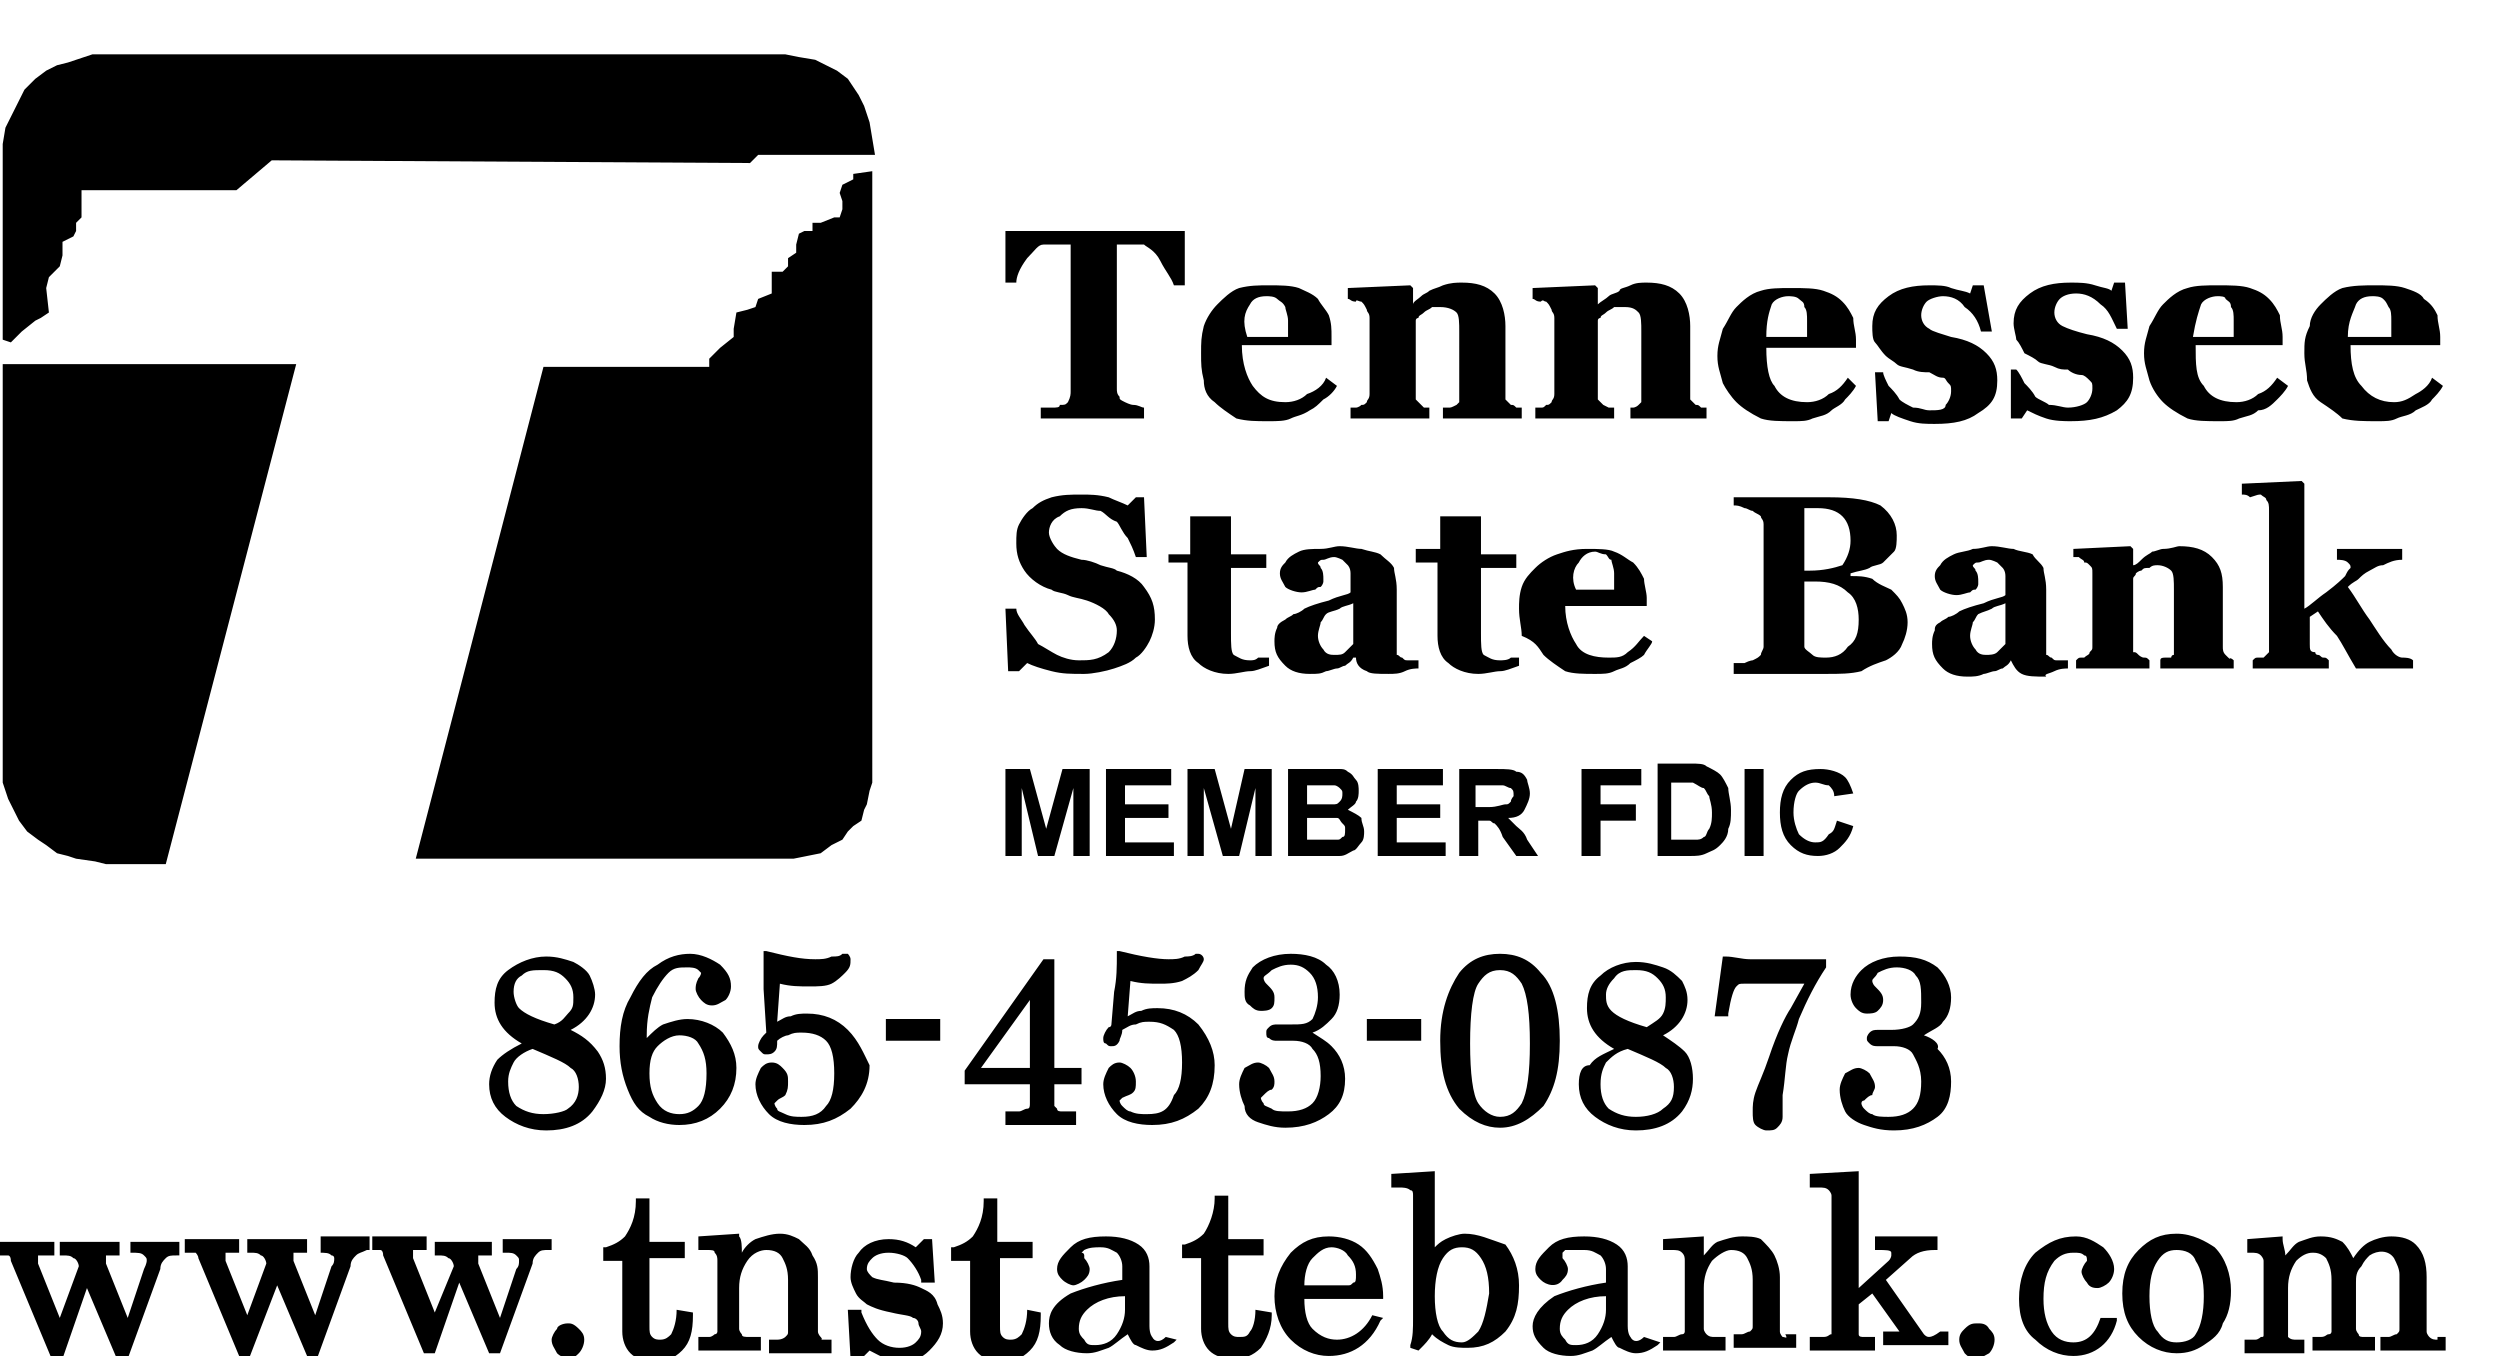 <svg version="1.1" id="Layer_1" xmlns="http://www.w3.org/2000/svg" x="0" y="0" width="92" height="49.9" style="enable-background:new 0 0 92 49.9" xml:space="preserve"><style>.st0{fill-rule:evenodd;clip-rule:evenodd}</style><path class="st0" d="M37.8 9.5c.3-.3.4-.5.6-.5h1v5.4c0 .1 0 .2-.1.4-.1.1-.1.1-.3.1 0 .1-.1.1-.3.1h-.4v.4h3.8V15c-.1 0-.2-.1-.4-.1-.1 0-.3-.1-.3-.1-.2-.1-.2-.1-.2-.2-.1-.1-.1-.2-.1-.3V9h1c.1.1.4.2.6.6.2.4.4.6.5.9h.4v-2H37v1.9h.4c0-.2.1-.5.4-.9M44.7 14.8c.2.2.5.4.8.6.4.1.7.1 1.2.1.3 0 .6 0 .8-.1.2-.1.4-.1.7-.3.2-.1.3-.2.5-.4.2-.1.4-.3.5-.5l-.4-.3c-.1.3-.4.5-.7.6-.2.2-.5.3-.8.3-.6 0-.9-.2-1.2-.6-.2-.3-.4-.8-.4-1.5H49v-.3c0-.3 0-.5-.1-.8-.1-.2-.3-.4-.4-.6-.2-.2-.5-.3-.7-.4-.3-.1-.7-.1-1.1-.1-.4 0-.7 0-1.1.1-.3.1-.6.4-.8.6-.2.2-.4.5-.5.8-.1.4-.1.6-.1 1s0 .6.1 1c0 .3.1.6.4.8m1.3-3.6c.1-.2.3-.3.6-.3.1 0 .3 0 .4.1.1.1.2.1.3.3 0 .1.1.3.1.5v.6h-1.5c-.2-.6-.1-.9.1-1.2zM50.1 11.1c.1.1.1.1.2.3 0 .1.1.1.1.3v2.8c0 .2-.1.2-.1.3-.1.1-.1.1-.2.1-.1.1-.2.1-.2.1h-.2v.4h2.9V15h-.2l-.1-.1-.2-.2v-2.9c0-.1.1-.1.1-.1 0-.1.1-.1.2-.2s.2-.1.3-.2h.3c.3 0 .5.1.6.2.1.1.1.4.1.7V14.8l-.1.1c-.2.1-.2.1-.3.1h-.2v.4H56V15h-.2c-.1-.1-.1-.1-.2-.1l-.2-.2V12c0-.4-.1-.9-.4-1.2-.3-.3-.7-.4-1.2-.4-.2 0-.4 0-.7.1-.2.1-.3.1-.5.2-.1.1-.2.1-.3.2-.1.1-.3.2-.3.3v-.6l-.1-.1-2.3.1v.4c.1 0 .1.1.3.1 0-.1.1 0 .2 0M56.9 11.1c.1.1.1.1.2.3 0 .1.1.1.1.3v2.8c0 .2-.1.2-.1.3-.1.1-.1.1-.2.1-.1.1-.1.1-.2.1h-.2v.4h2.9V15h-.2l-.2-.1-.2-.2v-2.9c0-.1.1-.1.1-.1 0-.1.1-.1.2-.2s.2-.1.3-.2h.4c.3 0 .4.1.5.2.1.1.1.4.1.7V14.8l-.1.1c-.1.1-.2.1-.2.1H60v.4h2.8V15h-.2c-.1-.1-.1-.1-.2-.1l-.2-.2V12c0-.4-.1-.9-.4-1.2-.3-.3-.7-.4-1.2-.4-.2 0-.4 0-.6.1-.2.1-.4.1-.4.2-.1.1-.3.1-.4.2-.1.1-.3.2-.4.3v-.6l-.1-.1-2.3.1v.4c.1 0 .1.1.3.1.1-.1.1 0 .2 0M63.9 14.8c.2.2.5.4.9.6.3.1.7.1 1.2.1.3 0 .5 0 .7-.1.3-.1.5-.1.7-.3.1-.1.4-.2.5-.4.1-.1.3-.3.4-.5l-.3-.3c-.2.3-.4.5-.7.6-.2.2-.5.3-.8.3-.6 0-1-.2-1.2-.6-.2-.2-.3-.7-.3-1.4h3.3v-.3c0-.3-.1-.5-.1-.8-.1-.2-.2-.4-.4-.6-.2-.2-.4-.3-.7-.4-.3-.1-.7-.1-1.2-.1-.4 0-.8 0-1.1.1-.4.1-.7.4-.9.6-.2.2-.3.5-.5.8-.1.4-.2.6-.2 1s.1.6.2 1c.1.2.3.5.5.7m1.3-3.6c.1-.2.4-.3.6-.3.1 0 .3 0 .4.1.1.1.2.1.2.3.1.1.1.3.1.5v.6H65c0-.6.1-.9.2-1.2zM71 15.1c-.2 0-.3-.1-.6-.1-.2-.1-.4-.2-.5-.3-.1-.2-.3-.4-.4-.5-.1-.2-.2-.4-.2-.5H69l.1 1.8h.4l.1-.3c.1.1.4.2.7.3.3.1.6.1.9.1.7 0 1.2-.1 1.6-.4.5-.3.7-.6.7-1.2 0-.4-.1-.7-.4-1-.3-.3-.7-.5-1.3-.6-.3-.1-.7-.2-.8-.3-.2-.1-.3-.3-.3-.5s.1-.4.2-.5c.1-.1.4-.2.6-.2.3 0 .6.1.8.4.3.2.5.5.6.9h.4l-.3-1.7h-.4l-.1.3c-.2-.1-.4-.1-.7-.2-.2-.1-.5-.1-.8-.1-.6 0-1.1.1-1.5.4-.4.3-.6.6-.6 1.1 0 .2 0 .5.1.6.1.1.2.3.4.5.1.1.3.2.4.3.1.1.3.1.6.2.2.1.4.1.6.1.2.1.3.2.5.2.1 0 .1.1.2.2s.1.1.1.3c0 .2-.1.4-.2.5 0 .2-.3.2-.6.2M74.6 15.1c.2.1.4.2.7.3.3.1.7.1.9.1.7 0 1.2-.1 1.7-.4.4-.3.6-.6.6-1.2 0-.4-.1-.7-.4-1-.3-.3-.7-.5-1.3-.6-.4-.1-.7-.2-.9-.3-.2-.1-.3-.3-.3-.5s.1-.4.2-.5c.1-.1.3-.2.6-.2s.6.1.9.4c.3.2.4.5.6.9h.4l-.1-1.7h-.4l-.1.3c-.1-.1-.3-.1-.6-.2s-.6-.1-.9-.1c-.6 0-1.1.1-1.5.4-.4.3-.6.6-.6 1.1 0 .2.1.5.1.6.1.1.2.3.3.5.2.1.4.2.5.3.1.1.4.1.6.2.2.1.3.1.5.1.1.1.3.2.5.2.1 0 .2.1.3.2.1.1.1.1.1.3 0 .2-.1.4-.2.5-.1.1-.4.2-.7.2-.2 0-.4-.1-.7-.1-.1-.1-.4-.2-.5-.3-.1-.2-.3-.4-.4-.5-.1-.2-.2-.4-.3-.5H74v1.8h.4l.2-.3zM83.8 14.7c.1-.1.3-.3.4-.5l-.4-.3c-.2.3-.4.5-.7.6-.2.2-.5.3-.8.3-.6 0-1-.2-1.2-.6-.3-.3-.3-.8-.3-1.5H84v-.3c0-.3-.1-.5-.1-.8-.1-.2-.2-.4-.4-.6-.2-.2-.4-.3-.7-.4-.3-.1-.7-.1-1.2-.1-.4 0-.8 0-1.1.1-.4.1-.7.4-.9.6-.2.2-.3.5-.5.8-.1.4-.2.6-.2 1s.1.6.2 1c.1.3.3.6.5.8.2.2.5.4.9.6.3.1.7.1 1.2.1.3 0 .5 0 .7-.1.3-.1.5-.1.7-.3.3 0 .5-.2.7-.4M81 11.2c.1-.2.4-.3.6-.3.1 0 .3 0 .3.1.1.1.2.1.2.3.1.1.1.3.1.5v.6h-1.5c.1-.6.2-.9.3-1.2zM85.4 14.8c.3.2.6.4.8.6.4.1.8.1 1.3.1.3 0 .5 0 .7-.1.2-.1.5-.1.7-.3.2-.1.5-.2.6-.4.1-.1.3-.3.4-.5l-.4-.3c-.1.3-.4.5-.6.6-.3.2-.5.3-.8.3-.5 0-.9-.2-1.2-.6-.3-.3-.4-.8-.4-1.5h3.3v-.3c0-.3-.1-.5-.1-.8-.1-.2-.2-.4-.5-.6-.1-.2-.4-.3-.7-.4-.3-.1-.7-.1-1.1-.1-.4 0-.8 0-1.2.1-.3.1-.6.4-.8.6-.2.2-.4.5-.4.8-.2.4-.2.6-.2 1s.1.6.1 1c.1.3.2.6.5.8m1.3-3.6c.1-.2.3-.3.6-.3.1 0 .3 0 .4.1.1.1.1.1.2.3.1.1.1.3.1.5v.6h-1.6c0-.6.2-.9.3-1.2zM39.7 24.3c-.3 0-.6-.1-.8-.2-.2-.1-.5-.3-.7-.4-.1-.2-.3-.4-.5-.7-.1-.2-.3-.4-.3-.6H37l.1 2.3h.4l.3-.3c.2.1.5.2.9.3.4.1.7.1 1.2.1.3 0 .8-.1 1.1-.2.3-.1.6-.2.8-.4.2-.1.4-.4.5-.6.1-.2.2-.5.2-.8 0-.5-.1-.8-.4-1.2-.2-.3-.6-.5-1-.6-.1-.1-.3-.1-.6-.2-.2-.1-.5-.2-.7-.2-.4-.1-.7-.2-.9-.4-.1-.1-.3-.4-.3-.6 0-.2.1-.5.4-.6.2-.2.4-.3.8-.3.3 0 .5.1.7.1.2.1.3.3.6.4.1.1.2.4.4.6.1.2.2.4.3.7h.4l-.1-2.2h-.3l-.3.3c-.2-.1-.5-.2-.7-.3-.4-.1-.7-.1-1-.1-.4 0-.7 0-1.1.1-.3.1-.5.2-.7.4-.2.1-.4.4-.5.6-.1.2-.1.4-.1.7 0 .4.1.7.3 1 .2.3.6.6 1 .7.1.1.4.1.6.2.2.1.4.1.7.2.3.1.7.3.8.5.2.2.3.4.3.6 0 .3-.1.6-.3.8-.4.3-.7.3-1.1.3M42.9 20.7h.8v2.7c0 .4.1.8.4 1 .2.2.6.4 1.1.4.3 0 .6-.1.8-.1.2 0 .4-.1.7-.2v-.3h-.4c-.1.1-.2.1-.3.1-.3 0-.4-.1-.6-.2-.1-.1-.1-.4-.1-.8v-2.4h1.3v-.5h-1.3V19h-1.5v1.4H43v.3zM47.8 20.3c-.2.1-.4.2-.5.4-.1.1-.2.2-.2.4s.1.3.2.5c.1.1.4.2.6.2.2 0 .4-.1.5-.1.1-.1.1-.1.2-.1.1-.1.1-.2.1-.2v-.1c0-.1 0-.3-.1-.4 0-.1-.1-.1-.1-.2.1-.1.1-.1.2-.1s.2-.1.4-.1c.1 0 .3.1.3.1l.2.2s.1.1.1.3v.7c-.1.1-.4.1-.8.3-.4.1-.7.2-.9.3-.1.1-.3.2-.4.2-.1.1-.2.1-.3.2-.2.1-.3.2-.3.3-.1.2-.1.4-.1.5 0 .4.1.6.4.9.2.2.5.3.9.3.3 0 .4 0 .6-.1.1 0 .3-.1.4-.1.1 0 .2-.1.3-.1.1-.1.2-.1.3-.3h.1c0 .2.1.4.4.5.1.1.4.1.8.1.2 0 .4 0 .6-.1.2-.1.4-.1.5-.1v-.3h-.4c-.1 0-.1 0-.2-.1-.1 0-.1-.1-.2-.1v-2.4c0-.4-.1-.6-.1-.8-.1-.2-.3-.3-.5-.5-.2-.1-.4-.1-.7-.2-.2 0-.5-.1-.8-.1-.2 0-.4.1-.7.1-.3 0-.6 0-.8.1m2 3.4-.3.3c-.1.1-.2.1-.4.1-.1 0-.3 0-.4-.2-.1-.1-.2-.3-.2-.5s.1-.4.1-.5c.1-.1.1-.2.2-.3.1-.1.3-.1.5-.2.1-.1.3-.1.5-.2v1.5zM53 18.8v1.4h-.9v.5h.8v2.7c0 .4.1.8.4 1 .2.2.6.4 1.1.4.3 0 .6-.1.8-.1.2 0 .4-.1.7-.2v-.3h-.3c-.1.1-.3.1-.4.1-.3 0-.4-.1-.6-.2-.1-.1-.1-.4-.1-.8v-2.4h1.3v-.5h-1.3V19H53zM56.8 24.1c.2.2.5.4.8.6.3.1.7.1 1.1.1.3 0 .5 0 .7-.1.2-.1.4-.1.6-.3.2-.1.4-.2.5-.3.1-.2.3-.4.3-.5l-.3-.2c-.2.2-.3.4-.6.6-.2.2-.4.2-.7.2-.5 0-1-.1-1.2-.5-.2-.3-.4-.8-.4-1.4h3V22c0-.2-.1-.5-.1-.7-.1-.2-.2-.4-.4-.6-.2-.1-.4-.3-.7-.4-.2-.1-.6-.1-1-.1-.5 0-.8.1-1.1.2-.3.1-.6.3-.8.5-.2.2-.4.4-.5.7-.1.3-.1.6-.1.8 0 .4.1.7.1 1 .5.2.6.4.8.7m1.3-3.4c.1-.2.3-.4.6-.4.1 0 .2.1.4.1.1.1.1.2.2.2 0 .1.1.3.1.5v.6H58c-.2-.4-.1-.8.1-1zM69.4 24.3c.2-.1.5-.3.6-.6.1-.2.2-.5.2-.8 0-.3-.1-.5-.2-.7-.1-.2-.2-.3-.4-.5-.2-.1-.5-.2-.7-.4-.3-.1-.5-.1-.8-.1v-.1c.3-.1.5-.1.7-.2.1-.1.4-.1.5-.2l.4-.4c.1-.1.1-.4.1-.6 0-.4-.2-.8-.6-1.1-.4-.2-1-.3-1.9-.3h-3.5v.3c.1 0 .2 0 .4.1.1 0 .2.1.3.1.1.1.2.1.3.2 0 .1.1.1.1.3v4.5c0 .1-.1.2-.1.3-.1.1-.1.1-.3.2 0 0-.1 0-.3.1h-.4v.4h3.4c.5 0 .9 0 1.3-.1.3-.2.6-.3.9-.4m-3-5.6h.5c.4 0 .7.1.9.3.2.2.3.5.3.9 0 .3-.1.6-.3.9-.3.1-.7.2-1.2.2h-.2v-2.3zm1.6 5.1c-.2.3-.5.4-.8.4-.2 0-.4 0-.5-.1-.1-.1-.3-.2-.3-.3v-2.4h.4c.5 0 .9.1 1.2.4.3.2.4.6.4 1 0 .5-.1.8-.4 1zM75.6 24.7c.2-.1.4-.1.5-.1v-.3h-.4c-.1 0-.1 0-.2-.1-.1 0-.1-.1-.2-.1v-2.4c0-.4-.1-.6-.1-.8-.1-.2-.3-.3-.4-.5-.2-.1-.5-.1-.7-.2-.2 0-.5-.1-.8-.1-.2 0-.4.1-.7.1-.2.1-.5.1-.7.2-.2.1-.4.2-.5.4-.1.1-.2.2-.2.4s.1.3.2.5c.1.1.4.2.6.2.2 0 .4-.1.5-.1.1-.1.1-.1.2-.1.1-.1.1-.2.1-.2v-.1c0-.1 0-.3-.1-.4 0-.1-.1-.1-.1-.2.1-.1.1-.1.2-.1s.2-.1.4-.1c.1 0 .3.1.3.1l.2.2s.1.1.1.3v.7c-.1.1-.4.1-.8.3-.4.1-.7.2-.9.3-.1.1-.3.2-.4.2-.1.1-.2.1-.3.2-.2.1-.2.2-.2.3-.1.2-.1.4-.1.5 0 .4.1.6.4.9.2.2.5.3.9.3.2 0 .4 0 .6-.1.1 0 .3-.1.4-.1.1 0 .2-.1.3-.1.1-.1.2-.1.3-.3.1.2.2.4.4.5.2.1.5.1.9.1-.1-.1.1-.1.3-.2m-1.8-1-.3.3c-.1.1-.3.1-.4.1-.1 0-.3 0-.4-.2-.1-.1-.2-.3-.2-.5s.1-.4.1-.5c.1-.1.1-.2.2-.3.2-.1.3-.1.5-.2.1-.1.3-.1.5-.2v1.5zM82 24.2l-.1-.1c-.1-.1-.1-.2-.1-.3v-2.2c0-.5-.1-.8-.4-1.1-.3-.3-.7-.4-1.2-.4-.1 0-.3.1-.6.1-.1 0-.3.1-.4.1-.1.1-.2.1-.4.3-.1.1-.2.2-.3.2v-.6l-.1-.1-2.1.1v.3h.2c.1.1.2.1.2.2.1 0 .1 0 .2.1s.1.1.1.3v2.7c0 .1 0 .1-.1.2 0 .1-.1.1-.2.2h-.1c-.1 0-.1 0-.2.1v.3h2.7v-.3c-.1-.1-.1-.1-.2-.1s-.2-.1-.2-.1c-.1-.1-.1-.1-.2-.1V21.3c0-.1.1-.1.1-.2 0 0 .1-.1.2-.1.1-.1.1-.1.3-.1.1-.1.2-.1.3-.1.2 0 .4.1.5.2.1.1.1.4.1.7v2.4c-.1 0-.1.1-.1.1h-.2c-.1 0-.2 0-.2.1v.3h2.7v-.3c-.1-.1-.2-.1-.2-.1.1.1.1 0 0 0M83.2 18.2c.1.1.2.1.2.2.1.1.1.2.1.4V24l-.2.2h-.2c-.1 0-.1 0-.2.1v.3h2.8v-.3c-.1-.1-.1-.1-.2-.1s-.1-.1-.2-.1-.1-.1-.1-.1c-.2 0-.2-.1-.2-.3v-1l.3-.2c.2.3.4.6.7.9.2.3.4.7.7 1.2h2.1v-.3c-.1-.1-.3-.1-.4-.1-.1 0-.3-.1-.4-.3-.3-.3-.6-.8-.8-1.1-.3-.4-.5-.8-.8-1.2.2-.2.3-.2.4-.3.1-.1.2-.2.4-.3.2-.1.3-.2.5-.2.2-.1.4-.2.7-.2v-.4H86v.4c.1 0 .3 0 .4.1.1.1.1.1.1.2-.1.1-.1.1-.2.3-.1.1-.3.3-.7.6-.3.2-.6.5-.8.6v-4.6l-.1-.1-2.2.1v.4c.1 0 .2 0 .3.1.3-.1.3-.1.4-.1M61 28.3v3.2h1.2c.2 0 .4 0 .6-.1.2-.1.3-.1.5-.3.1-.1.3-.3.3-.6.1-.2.1-.4.1-.7 0-.3-.1-.6-.1-.8-.1-.2-.2-.4-.3-.5-.1-.1-.3-.2-.5-.3-.1-.1-.3-.1-.6-.1H61zm1.7.7c.1.1.1.2.2.3 0 .1.1.3.1.6 0 .2 0 .4-.1.6-.1.1-.1.3-.2.3-.1.1-.2.1-.3.1h-.9v-2.1h.8c.2.1.3.2.4.2zM60.4 28.9v-.6h-2.2v3.2h.7v-1.3h1.3v-.6h-1.3v-.7zM53.2 31h-1.8v-.9H53v-.5h-1.6v-.7h1.7v-.6h-2.4v3.2h2.5zM55.1 28.3h-1.4v3.2h.7v-1.3h.4c.1 0 .1.1.2.1.1.1.2.2.3.5l.5.7h.8l-.4-.6c-.1-.3-.3-.4-.4-.5l-.3-.3c.3 0 .5-.1.6-.3.1-.2.2-.4.2-.6 0-.2-.1-.4-.1-.5-.1-.2-.2-.3-.4-.3-.1-.1-.4-.1-.7-.1m.5 1.2c-.1.1-.1.1-.2.1s-.3.1-.6.1h-.5v-.8h1c.1 0 .2.1.3.1.1.1.1.1.1.3 0 0-.1.1-.1.2zM64.2 28.3h.7v3.2h-.7zM43.1 28.9v-.6h-2.4v3.2h2.5V31h-1.8v-.9H43v-.5h-1.6v-.7zM66.8 28.8c.2 0 .3.1.5.1.1.1.2.2.2.4l.7-.1c-.1-.3-.2-.5-.3-.6-.2-.2-.6-.3-.9-.3-.5 0-.8.1-1.1.4-.3.3-.4.7-.4 1.2s.1.9.4 1.2c.3.3.6.4 1 .4.3 0 .6-.1.8-.3.2-.2.4-.4.5-.8l-.6-.2c-.1.3-.1.4-.3.5-.2.3-.3.3-.5.3s-.4-.1-.6-.3c-.1-.2-.2-.5-.2-.8 0-.4.1-.7.2-.8.2-.2.4-.3.6-.3M50.1 31c.1-.1.1-.3.1-.4 0-.2-.1-.3-.1-.5-.1-.1-.3-.2-.5-.3.1-.1.3-.2.3-.3.1-.1.1-.3.1-.4 0-.1 0-.3-.1-.4-.1-.1-.1-.2-.3-.3-.1-.1-.2-.1-.3-.1h-1.9v3.2H49.3c.2 0 .3-.1.5-.2.1 0 .2-.2.3-.3m-2-2.1h1c.1 0 .2.1.2.1.1.1.1.1.1.2s0 .2-.1.3c-.1.1-.1.1-.3.1h-.9v-.7zm1.3 1.9c-.1.1-.1.1-.2.1h-1.1v-.8h1.1c.1 0 .1.1.2.2s.1.1.1.2c0 .2 0 .3-.1.3zM37.6 29l.6 2.5h.6l.7-2.5v2.5h.6v-3.2h-1l-.6 2.2-.6-2.2H37v3.2h.6zM45.6 31.5l.6-2.5v2.5h.6v-3.2h-1l-.5 2.2-.6-2.2h-1v3.2h.6V29l.7 2.5zM.5 29.8l.2.4.3.4.4.3.3.2.4.3.4.1.3.1.7.1.4.1h2.2l4.8-18.4H.1V28.8l.2.6zM29.2 31.6l.5-.1.5-.1.4-.3.4-.2.2-.3.2-.2.3-.2.1-.4.1-.2.1-.5.1-.3V6.3l-.7.1v.2l-.2.1-.2.1-.1.3.1.3v.3l-.1.3h-.2l-.5.2h-.3v.3h-.3l-.2.1-.1.4v.3l-.3.2v.3l-.2.2h-.4v.8l-.5.2-.1.3-.3.1-.4.1-.1.6v.3l-.5.4-.4.4v.3H20l-4.7 18.1h13.3zM.8 12.2l.5-.4.2-.1.3-.2-.1-.9.1-.4.4-.4.1-.4v-.5l.4-.2.1-.2v-.3L3 8V7h5.7L10 5.9l17.6.1.3-.3h4.3l-.1-.6-.1-.6-.2-.6-.2-.4-.2-.3-.2-.3-.4-.3-.4-.2-.4-.2-.6-.1-.5-.1H3.4l-.6.2-.3.1-.4.1-.4.2-.4.3-.4.4-.2.4-.2.4-.3.6-.1.6v7.2l.3.1zM46.3 41.3c.3.1.6.2 1 .2.7 0 1.2-.2 1.6-.5.4-.3.6-.7.6-1.3 0-.5-.2-.9-.5-1.2-.2-.2-.4-.3-.7-.5.3-.1.5-.3.7-.5.2-.2.3-.5.3-.9 0-.5-.2-.9-.5-1.1-.3-.3-.8-.4-1.3-.4-.6 0-1.1.2-1.4.5-.2.3-.3.5-.3.9 0 .2 0 .4.2.5.1.1.2.2.4.2.1 0 .3 0 .4-.1.1-.1.1-.2.1-.4s-.1-.3-.3-.5c-.1-.1-.1-.2-.1-.2 0-.1.1-.1.3-.3.2-.1.4-.2.7-.2.3 0 .5.1.7.3.2.2.3.5.3.9 0 .3-.1.6-.2.8-.2.2-.4.2-.8.2H47c-.1 0-.2 0-.3.1-.1.1-.1.1-.1.2s0 .2.1.2c.1.1.2.1.3.1h.6c.3 0 .6.1.7.3.2.2.3.5.3 1 0 .4-.1.8-.3 1-.2.2-.5.3-.9.3-.3 0-.5 0-.6-.1-.2-.1-.3-.1-.3-.2-.1-.1-.1-.2-.1-.2l.1-.1c.1-.1.2-.2.3-.2.1-.1.1-.2.1-.3 0-.2-.1-.3-.2-.5-.1-.1-.3-.2-.4-.2-.2 0-.3.1-.5.2-.1.2-.2.4-.2.6 0 .3.1.6.2.8 0 .3.2.5.5.6M41.7 40.2c.1-.1.1-.2.1-.4s-.1-.4-.2-.5c-.1-.1-.3-.2-.4-.2-.2 0-.3.1-.4.2-.1.2-.2.4-.2.6 0 .4.2.8.5 1.1.3.3.8.4 1.3.4.7 0 1.2-.2 1.7-.6.4-.4.6-.9.6-1.6 0-.5-.2-1-.6-1.5-.4-.4-.9-.6-1.5-.6-.2 0-.4 0-.6.1-.2 0-.3.1-.5.2l.1-1.3c.4.1.7.1 1.1.1.2 0 .5 0 .8-.1.2-.1.4-.2.6-.4.1-.2.2-.3.2-.4 0-.1-.1-.2-.2-.2H44c-.1.1-.3.1-.4.1-.2.1-.4.1-.6.1-.4 0-1-.1-1.8-.3h-.1v.1c0 .5 0 .9-.1 1.4l-.1 1.2s0 .1-.1.1c-.1.1-.2.3-.2.4 0 .1 0 .2.1.2.1.1.1.1.2.1s.2 0 .3-.2c0-.1.1-.2.1-.4.2-.1.3-.2.5-.2.2-.1.3-.1.5-.1.4 0 .6.1.9.3.2.2.3.6.3 1.2s-.1 1-.3 1.2c-.2.6-.5.7-1 .7-.2 0-.4 0-.6-.1-.1 0-.2-.1-.3-.2-.1-.1-.1-.2-.1-.2l.1-.1c.2-.1.3-.1.4-.2M37.9 40.6c0 .1 0 .2-.1.2s-.2.1-.3.1H37v.5h2.6v-.5h-.5c-.1 0-.2 0-.2-.1l-.1-.1v-.8h1v-.6h-1v-4h-.4l-2.9 4.1v.5h2.4v.7zm0-3.8v2.5h-1.8l1.8-2.5zM32.6 37.5h2v.8h-2zM67.2 35.6v-.3h-2.8c-.3 0-.6-.1-.9-.1h-.1l-.3 2.2h.5v-.1c.1-.6.2-.9.3-1 .1-.1.1-.1.3-.1h2.2l-.5.9c-.2.3-.5.9-.8 1.8-.2.6-.4 1-.5 1.3-.1.3-.1.5-.1.7 0 .2 0 .4.1.5.1.1.3.2.4.2.2 0 .3 0 .4-.1.1-.1.2-.2.2-.4v-.8c.1-.6.1-1.1.2-1.5.1-.5.3-.9.4-1.3.3-.7.6-1.3 1-1.9zM55.2 41.5c.6 0 1.1-.3 1.6-.8.4-.6.6-1.3.6-2.4 0-1.1-.2-2-.7-2.5-.4-.5-.9-.7-1.5-.7s-1.1.2-1.5.7c-.4.6-.7 1.4-.7 2.5s.2 1.9.7 2.5c.5.5 1 .7 1.5.7m.8-5.3c.2.4.3 1.1.3 2.2s-.1 1.8-.3 2.2c-.2.3-.4.5-.8.5-.3 0-.6-.2-.8-.5-.2-.3-.3-1.1-.3-2.2s.1-1.9.3-2.2c.2-.3.4-.5.8-.5s.6.2.8.5zM21 37.9c.6-.3.9-.8.9-1.3 0-.2-.1-.5-.2-.7-.1-.2-.4-.4-.6-.5-.3-.1-.6-.2-1-.2-.5 0-1 .2-1.4.5-.4.3-.5.7-.5 1.2 0 .6.3 1.1 1 1.5-.4.2-.7.4-.9.6-.2.3-.3.6-.3.9 0 .5.2.9.6 1.2.4.3.9.5 1.5.5.7 0 1.3-.2 1.7-.7.3-.4.5-.8.5-1.2 0-.4-.1-.7-.3-1-.3-.4-.6-.6-1-.8M20 41c-.4 0-.7-.1-1-.3-.2-.2-.3-.5-.3-.9 0-.3.1-.5.2-.7.1-.2.4-.4.7-.5.7.3 1.2.5 1.4.7.2.1.3.4.3.7 0 .3-.1.6-.4.8-.1.1-.5.2-.9.2zm0-5.3c.4 0 .6.1.8.3.2.2.3.4.3.7 0 .3 0 .4-.2.6-.1.1-.2.3-.5.4-.7-.2-1.1-.4-1.3-.6-.1-.1-.2-.4-.2-.6 0-.3.1-.5.3-.6.2-.2.4-.2.8-.2zM31.2 37.9c-.4-.4-.9-.6-1.5-.6-.2 0-.4 0-.6.1-.2 0-.3.1-.5.2l.1-1.4c.4.1.7.1 1.1.1.3 0 .6 0 .8-.1.2-.1.4-.3.5-.4.2-.2.2-.3.2-.5 0-.1-.1-.2-.1-.2H31c-.1.1-.2.1-.4.1-.2.1-.4.1-.6.1-.5 0-1-.1-1.8-.3h-.1V36.4l.1 1.6-.1.1c-.1.1-.2.3-.2.4 0 .1 0 .1.1.2s.1.1.2.1.2 0 .3-.1c.1-.1.1-.2.1-.4.1-.1.3-.2.4-.2.2-.1.3-.1.5-.1.4 0 .7.1.9.3.2.2.3.6.3 1.2s-.1 1-.3 1.2c-.2.3-.5.4-.9.4-.2 0-.4 0-.6-.1-.2-.1-.3-.1-.3-.2-.1-.1-.1-.2-.1-.2l.1-.1c.1-.1.2-.1.3-.2.1-.2.1-.3.1-.5s0-.3-.2-.5c-.1-.1-.2-.2-.4-.2s-.3.1-.4.2c-.1.2-.2.4-.2.6 0 .4.2.8.5 1.1.3.3.8.4 1.3.4.7 0 1.2-.2 1.7-.6.4-.4.7-.9.7-1.6-.2-.4-.4-.9-.8-1.3M25.6 36.4c0 .1.1.3.2.4.1.1.2.2.4.2s.3-.1.5-.2c.1-.1.2-.3.2-.5 0-.3-.1-.5-.4-.8-.3-.2-.7-.4-1.1-.4-.4 0-.8.1-1.2.4-.4.2-.7.6-1 1.2-.3.5-.4 1.1-.4 1.8 0 .6.1 1.1.3 1.6.2.5.4.8.8 1 .3.2.7.3 1.1.3.6 0 1.1-.2 1.5-.6.4-.4.6-.9.6-1.5 0-.5-.2-.9-.5-1.3-.3-.3-.8-.5-1.3-.5-.3 0-.6.1-.9.2-.2.1-.4.3-.6.5v-.1c0-.6.1-1 .2-1.4.2-.4.4-.7.6-.9.2-.2.4-.2.7-.2.1 0 .3 0 .4.1l.1.1s0 .1-.1.2c-.1.2-.1.3-.1.4m.1 4.3c-.2.2-.4.3-.7.3-.3 0-.6-.1-.8-.4-.2-.3-.3-.6-.3-1.1 0-.5.1-.8.3-1 .2-.2.5-.4.8-.4.3 0 .6.1.7.3.2.3.3.6.3 1.1 0 .6-.1 1-.3 1.2zM50.3 37.5h2v.8h-2zM70.8 38.1c.3-.2.6-.3.7-.5.2-.2.3-.5.3-.9s-.2-.8-.5-1.1c-.4-.3-.8-.4-1.4-.4-.6 0-1.1.2-1.4.5-.2.2-.4.5-.4.9 0 .2.1.4.2.5.1.1.2.2.4.2.1 0 .3 0 .4-.1.1-.1.2-.2.2-.4s-.1-.3-.3-.5c-.1-.1-.1-.2-.1-.2 0-.1.1-.1.2-.3.2-.1.4-.2.7-.2.3 0 .6.1.7.3.2.2.2.5.2 1 0 .4-.1.6-.3.8-.1.1-.4.2-.8.2h-.5c-.1 0-.2 0-.3.1 0 0-.1.1-.1.2s0 .1.1.2.2.1.3.1h.6c.3 0 .6.1.7.3.1.2.3.5.3 1s-.1.8-.3 1c-.2.2-.5.3-.9.3-.2 0-.5 0-.6-.1-.1 0-.2-.1-.3-.2-.1-.1-.1-.2-.1-.2s0-.1.1-.1c.1-.1.2-.2.3-.2 0-.1.1-.2.1-.3 0-.2-.1-.3-.2-.5-.1-.1-.3-.2-.4-.2-.2 0-.3.1-.5.2-.1.2-.2.4-.2.6 0 .3.1.6.2.8.1.2.4.4.7.5.3.1.6.2 1.1.2.7 0 1.2-.2 1.6-.5.4-.3.5-.8.5-1.3s-.2-.9-.5-1.2c.1-.2-.2-.4-.5-.5M58.1 39.9c0 .5.2.9.6 1.2.4.3.9.5 1.5.5.7 0 1.3-.2 1.7-.7.3-.4.4-.8.4-1.2 0-.4-.1-.8-.3-1-.2-.2-.5-.4-.8-.6.6-.3.9-.8.9-1.3 0-.3-.1-.5-.2-.7-.2-.2-.4-.4-.7-.5-.3-.1-.6-.2-1-.2-.5 0-1 .2-1.3.5-.4.3-.5.7-.5 1.2 0 .6.3 1.1 1 1.5-.4.2-.7.3-.9.6-.3 0-.4.3-.4.7m2.1-4.2c.4 0 .6.1.8.3.2.2.3.4.3.7 0 .2 0 .4-.1.6-.1.2-.3.3-.6.5-.7-.2-1.1-.4-1.3-.6-.2-.2-.2-.4-.2-.6 0-.2.1-.4.3-.6.2-.3.5-.3.8-.3zm-1.1 3.4c.2-.2.4-.4.8-.5.7.3 1.2.5 1.4.7.2.1.3.4.3.7 0 .4-.1.6-.4.8-.2.2-.6.3-1 .3s-.7-.1-1-.3c-.2-.2-.3-.5-.3-.9s.1-.6.2-.8zM46.2 48.2c0 .4-.1.7-.2.8-.1.2-.2.2-.4.2-.1 0-.2 0-.3-.1-.1-.1-.1-.2-.1-.4v-2.5h1.3v-.6h-1.3V44h-.5v.1c0 .5-.2 1-.4 1.3-.2.2-.4.3-.7.4h-.1v.5h.7v2.6c0 .3.1.6.3.8.2.2.5.3.9.3s.7-.1 1-.4c.2-.3.4-.7.4-1.2v-.1l-.6-.1zM50.5 48.4c-.3.6-.8.9-1.3.9-.3 0-.6-.1-.9-.4-.2-.2-.3-.6-.3-1.1h2.9v-.1c0-.4-.1-.7-.2-1-.2-.4-.4-.7-.7-.9-.3-.2-.7-.3-1.1-.3-.6 0-1 .2-1.4.6-.4.5-.6 1-.6 1.6 0 .6.2 1.2.6 1.6.4.4.9.6 1.4.6.8 0 1.5-.4 1.9-1.3l.1-.1-.4-.1zm-.7-1.2c-.1.1-.1.1-.2.1H48c0-.4.1-.8.3-1 .2-.2.4-.4.7-.4.2 0 .5.1.6.3.2.2.3.4.3.7 0 .2 0 .3-.1.3zM80.1 45.4c-.6 0-1 .2-1.4.6-.4.4-.6.9-.6 1.6 0 .7.2 1.2.6 1.6.4.4.9.6 1.4.6.4 0 .7-.1 1-.3.3-.2.6-.4.7-.8.2-.3.3-.7.3-1.2 0-.6-.2-1.2-.6-1.6-.3-.2-.8-.5-1.4-.5m0 4c-.3 0-.5-.1-.7-.4-.2-.2-.3-.7-.3-1.3 0-.6.1-1 .3-1.3.2-.3.4-.4.7-.4.3 0 .6.1.7.4.2.3.3.7.3 1.3 0 .6-.1 1.1-.3 1.4-.1.2-.4.3-.7.3zM53.9 45.4c-.2 0-.5.1-.7.2-.2.1-.3.2-.4.3v-2.8l-1.6.1v.5h.3c.1 0 .3 0 .4.1.1 0 .1.1.1.2v4.5c0 .4 0 .7-.1 1v.1l.3.1.1-.1c.1-.1.3-.3.4-.5.2.2.4.3.6.4.2.1.5.1.7.1.6 0 1-.2 1.4-.6.4-.5.5-1 .5-1.7 0-.6-.2-1.1-.5-1.5-.6-.2-1-.4-1.5-.4m.5 3.6c-.2.2-.4.4-.6.4-.3 0-.5-.1-.7-.4-.2-.2-.3-.7-.3-1.3 0-.6.1-1.1.3-1.4.2-.3.4-.4.7-.4.3 0 .5.1.7.4.2.3.3.7.3 1.3-.1.6-.2 1.1-.4 1.4zM65.6 49.2s-.1-.1-.1-.2v-2c0-.3-.1-.6-.2-.8-.1-.2-.3-.4-.5-.6-.2-.1-.5-.1-.7-.1-.3 0-.6.1-.9.2-.2.1-.3.3-.5.5v-.7l-1.5.1v.4h.3c.2 0 .3 0 .4.1.1.1.1.2.1.3V49s0 .1-.1.1-.2.1-.3.1h-.4v.5h2.3v-.5h-.4c-.1 0-.2 0-.3-.1 0 0-.1-.1-.1-.2v-1.5c0-.4.1-.7.3-1 .2-.2.5-.4.7-.4.3 0 .5.1.6.3.1.2.2.4.2.8v1.7c0 .1 0 .1-.1.2-.1 0-.2.1-.3.1h-.3v.5h2.3v-.5h-.4c.1.2 0 .1-.1.1M72.8 48.7c-.2 0-.3 0-.5.2-.1.1-.2.2-.2.4s.1.3.2.5c.1.1.2.2.4.2s.3-.1.5-.2c.1-.1.2-.3.2-.5s-.1-.3-.2-.4c-.1-.2-.3-.2-.4-.2M42.9 49.2c-.2.2-.4.2-.5 0 0 0-.1-.1-.1-.4v-2.2c0-.3-.1-.6-.4-.8-.3-.2-.7-.3-1.2-.3-.6 0-1 .1-1.3.4-.3.3-.5.5-.5.8 0 .2.1.3.2.4.1.1.3.2.4.2.1 0 .3-.1.4-.2.1-.1.2-.2.2-.4 0-.1-.1-.3-.2-.4v-.1s0-.1-.1-.1l.1-.1c.2-.1.4-.1.6-.1.3 0 .4.1.6.2.1.1.2.3.2.5v.5c-.7.1-1.4.3-1.9.5-.7.4-.8.8-.8 1.1 0 .3.1.6.4.8.2.2.6.3 1 .3.3 0 .5-.1.8-.2.2-.1.4-.3.7-.5.1.2.2.4.3.4.2.1.4.2.6.2.3 0 .5-.1.8-.3l.1-.1-.4-.1zm-1.5-1.5v.5c0 .3-.1.6-.3.9-.2.3-.5.4-.8.4-.2 0-.3 0-.4-.2-.1-.1-.2-.2-.2-.4 0-.3.1-.5.3-.7.3-.3.8-.5 1.4-.5zM60.5 49.2c-.2.2-.4.2-.5 0 0 0-.1-.1-.1-.4v-2.2c0-.3-.1-.6-.4-.8-.3-.2-.7-.3-1.2-.3-.6 0-1 .1-1.3.4-.3.3-.5.5-.5.8 0 .2.1.3.2.4.2.2.6.3.8 0 .1-.1.2-.2.2-.4 0-.1-.1-.3-.2-.4v-.2l.1-.1h.7c.3 0 .4.1.6.2.1.1.2.3.2.5v.5c-.7.1-1.4.3-1.9.5-.6.4-.8.8-.8 1.1 0 .3.1.5.4.8.2.2.6.3 1 .3.3 0 .5-.1.8-.2.2-.1.4-.3.7-.5.1.2.2.4.3.4.2.1.4.2.6.2.3 0 .5-.1.8-.3l.1-.1-.6-.2zm-1.4-1.5v.5c0 .3-.1.6-.3.9-.2.3-.5.4-.8.4-.2 0-.3 0-.4-.2-.1-.1-.2-.2-.2-.4 0-.3.1-.5.3-.7.3-.3.8-.5 1.4-.5zM70.8 49.1l-1.4-2 .9-.8c.2-.2.5-.3.9-.3h.1v-.5H69v.5h.1c.3 0 .5 0 .5.1v.1s0 .1-.1.2l-1.1 1v-4.3l-1.8.1v.5h.3c.2 0 .3 0 .4.1 0 0 .1.1.1.2v5.1c-.1 0-.1.1-.3.1h-.5v.5H69v-.5h-.4c-.1 0-.2 0-.2-.1V48l.5-.4 1 1.4h-.6v.5h2.4V49h-.3c-.4.3-.5.2-.6.1M89.7 49.3c-.1 0-.2 0-.3-.1 0 0-.1-.1-.1-.2v-2c0-.5-.1-.9-.4-1.2-.2-.2-.5-.3-.9-.3-.3 0-.6.1-.8.2-.2.1-.4.3-.6.6-.1-.2-.2-.4-.4-.6-.2-.1-.4-.2-.8-.2-.3 0-.5.1-.8.2-.2.1-.3.3-.5.5 0-.2-.1-.4-.1-.6v-.1l-1.3.1v.5h.1c.2 0 .3 0 .4.1 0 0 .1.1.1.2v2.7c0 .1 0 .1-.1.1 0 0-.1.1-.2.1h-.4v.5h2.2v-.5h-.3c-.1 0-.2 0-.3-.1v-1.8c0-.4.1-.7.3-1 .2-.2.4-.3.6-.3.1 0 .3 0 .5.2.1.2.2.4.2.8V49s0 .1-.1.1-.1.1-.3.1h-.3v.5h2.3v-.5H87c-.1 0-.2 0-.2-.1 0 0-.1-.1-.1-.2v-1.7c0-.2 0-.4.2-.6.1-.2.2-.3.3-.4.3-.2.7-.2.9.1.1.2.2.4.2.6v2c0 .1 0 .1-.1.2-.1 0-.2.1-.3.1h-.3v.5H90v-.5h-.3zM20.3 45.6h-1.8v.5h.1c.2 0 .3 0 .4.1.1.1.1.1.1.2s0 .2-.1.3l-.6 1.8-.8-2V46.2h.5v-.5H16v.5h.1c.2 0 .3 0 .4.1.1 0 .2.2.2.3l-.7 1.7-.8-2V46h.5v-.5h-2v.5H14s.1 0 .1.2l1.5 3.6h.4l.9-2.6 1.1 2.6h.4l1.2-3.3c0-.2.1-.3.2-.4.1-.1.2-.1.4-.1h.1v-.4zM20.9 48.7c-.2 0-.4.1-.4.2-.1.1-.2.3-.2.4 0 .2.1.3.2.5.1.1.3.2.4.2.2 0 .3-.1.4-.2.1-.1.2-.3.2-.5s-.1-.3-.2-.4c-.2-.2-.3-.2-.4-.2M77.3 48.5c-.2.6-.5.9-1 .9-.3 0-.6-.1-.8-.4-.2-.3-.3-.7-.3-1.2 0-.6.1-1 .4-1.4.2-.2.4-.3.7-.3.2 0 .3 0 .4.1.1 0 .1.1.1.2-.1.1-.2.3-.2.4 0 .1.1.3.2.4.1.2.3.2.4.2.1 0 .3-.1.4-.2.1-.1.2-.3.2-.5 0-.3-.2-.6-.4-.8-.3-.2-.6-.4-1-.4-.6 0-1 .2-1.5.6-.4.4-.6 1-.6 1.7s.2 1.2.6 1.5c.4.4.9.6 1.4.6.8 0 1.4-.5 1.6-1.3v-.1h-.6zM4.8 46.1c.3 0 .4 0 .5.1.1.1.1.1.1.2 0 0 0 .1-.1.3l-.6 1.8-.8-2V46.2h.5v-.5H2.2v.5h.1c.2 0 .3 0 .4.1.1 0 .2.2.2.3l-.7 1.9-.8-2V46.2H2v-.5H0v.5H.3s.1 0 .1.2L1.9 50h.4l.9-2.6L4.3 50h.4l1.2-3.3c0-.2.1-.3.2-.4.1-.1.2-.1.4-.1h.1v-.5H4.8v.4zM11.7 46.1c.3 0 .4 0 .5.1.1 0 .1.1.1.1 0 .1 0 .2-.1.3l-.6 1.8-.8-2V46.1h.5v-.5H9.1v.5h.1c.2 0 .3 0 .4.1.1 0 .2.2.2.3l-.7 1.9-.8-2V46.1h.5v-.5h-2v.5h.4s.1.1.1.2l1.5 3.6h.4l1-2.6 1.1 2.6h.4l1.2-3.3c0-.2.1-.3.2-.4.1-.1.2-.1.4-.2h.1v-.5h-1.8v.6zM33.9 47.4c-.2-.1-.5-.2-1-.2-.4-.1-.6-.1-.8-.2-.1-.1-.2-.2-.2-.3 0-.2.1-.3.2-.4.1-.1.3-.2.6-.2s.6.1.7.2c.2.2.4.5.5.8v.1h.5l-.1-1.6H34l-.3.3c-.3-.2-.6-.3-1-.3-.5 0-.9.2-1.1.5-.2.2-.3.6-.3.9 0 .2.1.4.2.6.1.2.3.3.4.4.2.1.4.2.9.3.4.1.7.1.8.2.1 0 .2.1.2.2s.1.2.1.3c0 .2-.1.3-.2.4-.1.1-.3.2-.6.2s-.6-.1-.8-.3c-.2-.2-.4-.5-.6-1v-.1h-.5l.1 1.8h.4l.3-.3c.4.2.7.4 1.1.4.5 0 .8-.1 1.1-.4.3-.3.5-.6.5-1 0-.3-.1-.5-.2-.7-.1-.4-.4-.5-.6-.6M37.8 48.2c0 .4-.1.7-.2.9-.1.1-.2.2-.4.2-.1 0-.2 0-.3-.1-.1-.1-.1-.2-.1-.4v-2.5H38v-.6h-1.3v-1.6h-.5v.1c0 .6-.2 1-.4 1.3-.2.2-.4.3-.7.4H35v.5h.7V49c0 .3.1.6.3.8.2.2.5.3.9.3s.7-.1 1-.4c.3-.3.4-.7.4-1.3v-.1l-.5-.1zM24.9 48.2c0 .4-.1.7-.2.9-.1.1-.2.2-.4.2-.1 0-.2 0-.3-.1-.1-.1-.1-.2-.1-.4v-2.5h1.3v-.6h-1.3v-1.6h-.5v.1c0 .6-.2 1-.4 1.3-.2.2-.4.3-.7.4h-.1v.5h.7V49c0 .3.1.6.3.8.2.2.5.3.9.3s.7-.1 1-.4c.3-.3.4-.7.4-1.3v-.1l-.6-.1zM30.2 49.2s-.1-.1-.1-.2v-2c0-.3 0-.5-.2-.8-.1-.3-.3-.4-.5-.6-.2-.1-.4-.2-.7-.2-.3 0-.6.1-.9.2-.2.1-.4.3-.5.5 0-.2 0-.5-.1-.6v-.1l-1.5.1v.5h.3c.2 0 .3 0 .3.1.1.1.1.2.1.3V49s0 .1-.1.1c0 0-.1.1-.2.1h-.4v.5H28v-.5h-.4c-.2 0-.3 0-.3-.1 0 0-.1-.1-.1-.2v-1.5c0-.4.1-.7.3-1 .2-.3.5-.4.7-.4.3 0 .5.1.6.3.1.2.2.4.2.8V49c0 .1 0 .1-.1.2 0 0-.1.1-.3.1h-.3v.5h2.3v-.5h-.4c.1 0 0-.1 0-.1"/></svg>